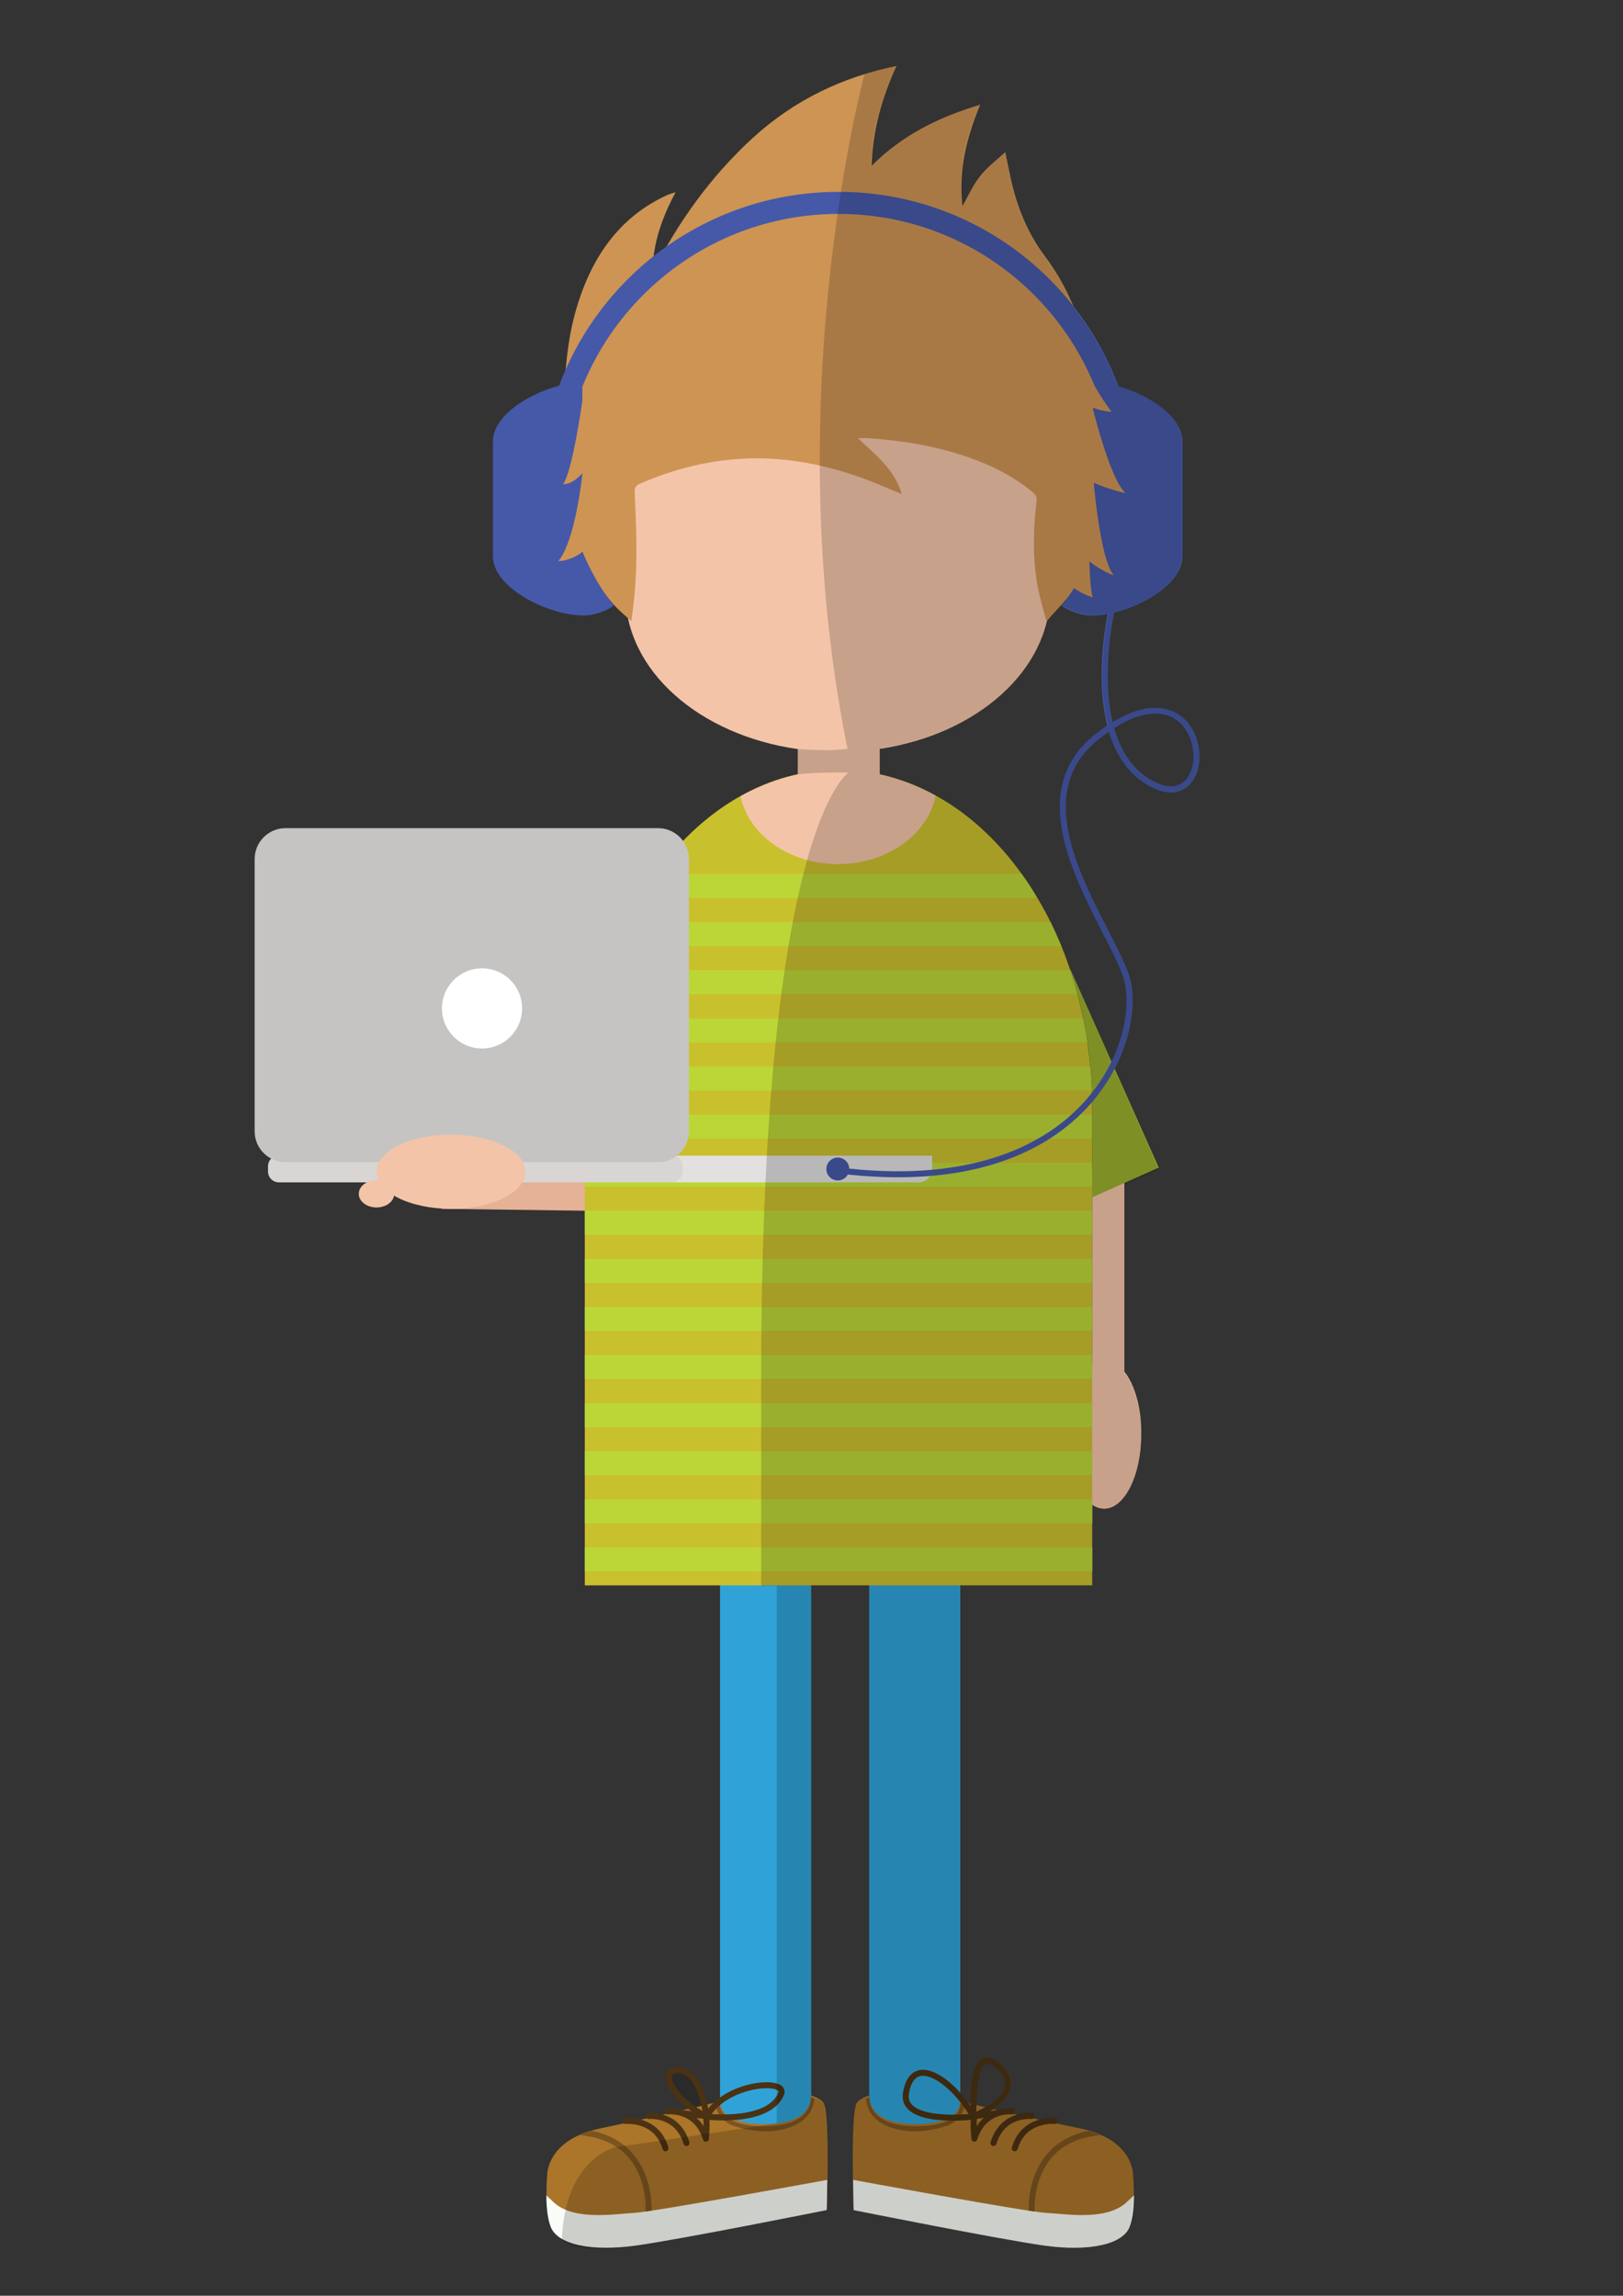 <?xml version="1.0" encoding="utf-8"?>
<!-- Generator: Adobe Illustrator 21.0.0, SVG Export Plug-In . SVG Version: 6.00 Build 0)  -->
<svg version="1.1" id="Layer_1" xmlns="http://www.w3.org/2000/svg" xmlns:xlink="http://www.w3.org/1999/xlink" x="0px" y="0px"
	 viewBox="0 0 595.3 841.9" style="enable-background:new 0 0 595.3 841.9;" xml:space="preserve">
<rect x="0" y="0" width="595.3" height="841.9" fill="#333333" stroke="none"/>
<style type="text/css">
	.st0{fill:#2FA3D8;}
	.st1{fill:#AB752A;}
	.st2{fill:#FAFCF8;}
	.st3{fill:#7C5421;}
	.st4{fill:none;stroke:#4B3213;stroke-width:2.205;stroke-linecap:round;stroke-miterlimit:10;}
	.st5{fill:none;stroke:#4B3213;stroke-width:2.205;stroke-linecap:round;stroke-linejoin:round;stroke-miterlimit:10;}
	.st6{fill:#F4C4A9;}
	.st7{fill:#E5B298;}
	.st8{fill:#C9C02D;}
	.st9{fill:none;}
	.st10{fill:#BCD638;}
	.st11{fill:#CE9454;}
	.st12{fill:#E2E1E0;}
	.st13{fill:#D8D5D2;}
	.st14{fill:#C6C4C2;}
	.st15{fill:#FFFFFF;}
	.st16{opacity:0.18;fill:#010101;}
	.st17{fill:#4559A8;}
	.st18{fill:none;stroke:#4559A8;stroke-width:8.086;stroke-miterlimit:10;}
	.st19{fill:none;stroke:#4559A8;stroke-width:2.205;stroke-miterlimit:10;}
</style>
<g>
	<path class="st0" d="M264.1,575.3V774c0,3.5,7.5,6.4,16.7,6.4c9.2,0,16.7-2.9,16.7-6.4V575.3H264.1z"/>
	<path class="st1" d="M297.5,768.5c0,0,3.7,1,4.7,3c2.2,4.7,1,38.2,1,38.2s-53.3,10.8-69.9,13c-16.5,2.3-29.2-0.4-31.4-7.1
		c-2.3-6.7-1.2-17.7-1.2-17.7s-0.6-13.2,19.6-17.4s43.9-9.9,43.9-9.9s-1.2,8.8,17.6,8.3C298.4,778.6,297.5,768.5,297.5,768.5z"/>
	<path class="st2" d="M200.4,805.1c0,3.6,0.3,8,1.5,11.3c2.3,6.7,14.9,9.4,31.4,7.1c16.5-2.3,69.9-13,69.9-13s0.1-4.8,0.2-11.1
		c0,0-63.4,11.7-70.7,12.1c-7.4,0.4-21.6,2.9-29.2-3.5L200.4,805.1z"/>
	<path class="st3" d="M264.1,771.4c0,0-1.2,8.8,17.6,8.3c16.6-0.4,15.7-10.5,15.7-10.5s0.2,0.1,0.6,0.2c0.2,0.1,0.4,0.1,0.6,0.2
		c0,0,0.6,9.4-13.6,11.7c-7.7,1.2-15.7-1.5-17.2-2.2c-1.6-0.8-4.9-3.4-5.4-7.3L264.1,771.4z"/>
	<path class="st4" d="M229.4,777.8c0,0,11.4-1.2,14.7,10"/>
	<path class="st4" d="M237.9,776c0,0,10.5-1.2,13.9,9.9"/>
	<path class="st5" d="M245,774.3c0,0,10.5-1.2,13.9,10c0,0,0.6-6.1,0-8.3l-8.8-1.1"/>
	<path class="st5" d="M259.1,776c0,0-2-17-10.5-16.8S249.2,772,259.1,776z"/>
	<path class="st5" d="M259.1,776.2c0,0,22.7,2.8,27.4-8.3C289,762.2,266.2,763.6,259.1,776.2z"/>
	<path class="st3" d="M230.6,791.3c6,7,6.3,16.3,6.2,19.7c0.7-0.1,1.4-0.2,2.2-0.3c0.1-3.9-0.5-13.4-6.8-20.8
		c-3.7-4.3-8.8-7.2-15.2-8.5c-1.6,0.5-3.1,1-4.4,1.6C220.5,783.7,226.5,786.5,230.6,791.3z"/>
</g>
<g>
	<path class="st0" d="M352.2,575.3V774c0,3.5-7.5,6.4-16.7,6.4c-9.2,0-16.7-2.9-16.7-6.4V575.3H352.2z"/>
	<path class="st1" d="M318.8,768.5c0,0-3.7,1-4.7,3c-2.2,4.7-1,38.2-1,38.2s53.3,10.8,69.9,13c16.5,2.3,29.2-0.4,31.4-7.1
		c2.3-6.7,1.2-17.7,1.2-17.7s0.6-13.2-19.6-17.4c-20.3-4.1-43.9-9.9-43.9-9.9s1.2,8.8-17.6,8.3C317.9,778.6,318.8,768.5,318.8,768.5
		z"/>
	<path class="st2" d="M415.9,805.1c0,3.6-0.3,8-1.5,11.3c-2.3,6.7-14.9,9.4-31.4,7.1c-16.5-2.3-69.9-13-69.9-13s-0.1-4.8-0.2-11.1
		c0,0,63.4,11.7,70.7,12.1c7.4,0.4,21.6,2.9,29.2-3.5L415.9,805.1z"/>
	<path class="st3" d="M352.2,771.4c0,0,1.2,8.8-17.6,8.3c-16.6-0.4-15.7-10.5-15.7-10.5s-0.2,0.1-0.6,0.2c-0.2,0.1-0.4,0.1-0.6,0.2
		c0,0-0.6,9.4,13.6,11.7c7.7,1.2,15.7-1.5,17.2-2.2c1.6-0.8,4.9-3.4,5.4-7.3L352.2,771.4z"/>
	<path class="st4" d="M386.9,777.8c0,0-11.4-1.2-14.7,10"/>
	<path class="st4" d="M378.3,776c0,0-10.5-1.2-13.9,9.9"/>
	<path class="st5" d="M371.3,774.3c0,0-10.5-1.2-13.9,10c0,0-0.6-6.1,0-8.3l8.8-1.1"/>
	<path class="st5" d="M357.1,776c0,0-1.7-30.5,10.5-16.8C373.2,765.5,367.1,772,357.1,776z"/>
	<path class="st5" d="M357.1,776.2c0,0-26.7,3.2-24.8-8.6C334.8,752.1,350.1,763.6,357.1,776.2z"/>
	<path class="st3" d="M385.7,791.3c-6,7-6.3,16.3-6.2,19.7c-0.7-0.1-1.4-0.2-2.2-0.3c-0.1-3.9,0.5-13.4,6.8-20.8
		c3.7-4.3,8.8-7.2,15.2-8.5c1.6,0.5,3.1,1,4.4,1.6C395.8,783.7,389.8,786.5,385.7,791.3z"/>
</g>
<path class="st6" d="M412.4,503v-74.4h-11.8v71.5c-5.3,3.7-9.2,13.9-9.2,25.9c0,15.1,6.1,27.3,13.6,27.3c7.5,0,13.6-12.2,13.6-27.3
	C418.7,516.3,416.2,507.8,412.4,503z"/>
<polygon class="st7" points="214.7,444 162,443.3 162,432.9 214.7,432.9 "/>
<g>
	<path class="st8" d="M307.6,282.3c-51.4,0-93.1,55.6-93.1,124.2v174.9h186.1V406.5C400.7,337.9,359,282.3,307.6,282.3z"/>
	<g>
		<rect x="214.5" y="541.1" class="st9" width="186.1" height="8.8"/>
		<rect x="214.5" y="435.2" class="st9" width="186.1" height="8.8"/>
		<rect x="214.5" y="470.5" class="st9" width="186.1" height="8.8"/>
		<rect x="214.5" y="417.6" class="st9" width="186.1" height="8.8"/>
		<rect x="214.5" y="452.8" class="st9" width="186.1" height="8.8"/>
		<path class="st9" d="M398.9,382.3H216.3c-0.4,2.9-0.8,5.8-1.1,8.8h184.7C399.7,388.1,399.3,385.2,398.9,382.3z"/>
		<path class="st9" d="M395.2,364.6H220c-0.8,2.9-1.5,5.8-2.1,8.8h179.4C396.7,370.5,396,367.5,395.2,364.6z"/>
		<path class="st9" d="M400.7,406.5c0-2.2,0-4.4-0.1-6.6H214.7c-0.1,2.2-0.1,4.4-0.1,6.6v2.2h186.1V406.5z"/>
		<rect x="214.5" y="558.7" class="st9" width="186.1" height="8.8"/>
		<rect x="214.5" y="576.3" class="st9" width="186.1" height="5.1"/>
		<rect x="214.5" y="488.1" class="st9" width="186.1" height="8.8"/>
		<path class="st9" d="M307.6,282.3c-26.4,0-50.2,14.7-67.1,38.2h134.3C357.8,297,334,282.3,307.6,282.3z"/>
		<rect x="214.5" y="505.8" class="st9" width="186.1" height="8.8"/>
		<rect x="214.5" y="523.4" class="st9" width="186.1" height="8.8"/>
		<path class="st9" d="M389.3,347H225.9c-1.2,2.9-2.3,5.8-3.3,8.8h169.9C391.6,352.8,390.5,349.9,389.3,347z"/>
		<path class="st9" d="M380.5,329.3H234.7c-1.7,2.8-3.3,5.8-4.8,8.8h155.4C383.8,335.1,382.2,332.2,380.5,329.3z"/>
		<path class="st10" d="M374.7,320.5H240.4c-2,2.8-3.9,5.8-5.8,8.8h145.8C378.7,326.3,376.8,323.3,374.7,320.5z"/>
		<path class="st10" d="M385.3,338.2H229.9c-1.4,2.9-2.7,5.8-4,8.8h163.4C388,344,386.7,341,385.3,338.2z"/>
		<path class="st10" d="M392.6,355.8H222.6c-1,2.9-1.9,5.8-2.7,8.8h175.3C394.4,361.6,393.5,358.7,392.6,355.8z"/>
		<path class="st10" d="M397.3,373.5H217.9c-0.6,2.9-1.1,5.8-1.6,8.8h182.6C398.4,379.3,397.9,376.4,397.3,373.5z"/>
		<path class="st10" d="M399.9,391.1H215.2c-0.3,2.9-0.5,5.9-0.6,8.8h185.9C400.4,396.9,400.2,394,399.9,391.1z"/>
		<rect x="214.5" y="408.7" class="st10" width="186.1" height="8.8"/>
		<rect x="214.5" y="426.4" class="st10" width="186.1" height="8.8"/>
		<rect x="214.5" y="444" class="st10" width="186.1" height="8.8"/>
		<rect x="214.5" y="461.7" class="st10" width="186.1" height="8.8"/>
		<rect x="214.5" y="479.3" class="st10" width="186.1" height="8.8"/>
		<rect x="214.5" y="496.9" class="st10" width="186.1" height="8.8"/>
		<rect x="214.5" y="514.6" class="st10" width="186.1" height="8.8"/>
		<rect x="214.5" y="532.2" class="st10" width="186.1" height="8.8"/>
		<rect x="214.5" y="549.9" class="st10" width="186.1" height="8.8"/>
		<rect x="214.5" y="567.5" class="st10" width="186.1" height="8.8"/>
	</g>
</g>
<path class="st6" d="M307.3,81.6c-43,0-77.9,26-77.9,58.2v77.8c0,28.4,27.2,52,63.2,57.1v9.3c-7.3,1.6-14.3,4.3-21,8
	c3,14.2,17.9,24.9,35.8,24.9c18,0,32.9-10.9,35.8-25.1c-6.5-3.6-13.4-6.2-20.5-7.8v-9.4c35.6-5.3,62.5-28.8,62.5-57v-77.8
	C385.2,107.7,350.3,81.6,307.3,81.6z"/>
<path class="st11" d="M314.7,160.7c6.4,6.1,13.2,11.1,16.1,20.5c-3.1-1.3-5.8-2.4-8.6-3.6c-15.1-6.2-30.6-9.8-46.7-9.5
	c-14.1,0.3-27.7,3.6-40.8,9.3c-1.5,0.7-2,1.5-1.9,3.4c0.6,12.6,1.1,25.1-0.1,37.7c-0.3,2.9-0.7,5.8-1.1,9.3
	c-2.1-1.9-3.8-3.3-5.4-4.9c-7.7-8-12.3-18-15.3-29.2c-4.1-15.5-4.8-31.3-4.1-47.3c0.5-10.6,1.3-21.2,4.1-31.4
	c5.5-20.1,16-35.3,33.7-43.4c0.8-0.4,1.7-0.6,3.2-1.1c-3.9,7.3-6.7,14.4-7.9,22.3c-0.4,2.6-0.8,5.3-1,8
	c9.7-19.3,21.9-36.2,37.2-50.2c15.4-14.1,33.2-22.4,52.7-26.4c-5.2,11.4-8.7,23.2-9.1,36.6c11.5-11.5,24.9-17.9,39.8-22.4
	c-5,12.1-8,24.1-6.5,37.2c2.1-3.7,3.9-7.7,6.4-10.9c2.5-3.2,5.8-5.7,9.3-8.9c0.8,3.8,1.4,6.7,2,9.6c2.3,10.5,6.2,20.1,12.5,28.5
	c10.7,14.2,16.1,31.2,18.3,49.5c1.3,11.1,1.9,22.3,0.6,33.5c-2,17,4.3,27.4-11.6,43.5c-0.4,0.7-5.8,6.3-6.6,7.5
	c-1.1-3.5-1.7-6-2.5-9.2c-2.7-10.8-2.6-23.5-1.2-34.7c0.2-1.5-0.2-2.4-1.2-3.3c-7.1-6-15.1-9.9-23.5-12.9
	c-12.6-4.4-25.5-6.4-38.6-7.2C316.4,160.7,315.8,160.7,314.7,160.7z"/>
<g>
	<path class="st12" d="M341.8,428.7c0,2.7-2.2,4.9-4.9,4.9H207c-2.7,0-4.9-2.2-4.9-4.9v0c0-2.7,2.2-4.9,4.9-4.9h134.9V428.7z"/>
	<path class="st13" d="M246.3,433.6H102.3c-2.2,0-4-1.8-4-4v-1.9c0-2.2,1.8-4,4-4h144.1c2.2,0,4,1.8,4,4v1.9
		C250.3,431.8,248.5,433.6,246.3,433.6z"/>
	<g>
		<path class="st14" d="M104.7,426.2h136.7c6.2,0,11.3-5.1,11.3-11.3V315c0-6.2-5.1-11.3-11.3-11.3H104.7c-6.2,0-11.3,5.1-11.3,11.3
			v99.9C93.4,421.1,98.5,426.2,104.7,426.2z"/>
		<circle class="st15" cx="176.8" cy="369.8" r="14.7"/>
	</g>
</g>
<ellipse class="st6" cx="165.4" cy="429.7" rx="27.3" ry="13.6"/>
<ellipse class="st6" cx="138.1" cy="437.8" rx="6.5" ry="5"/>
<path class="st10" d="M394,360.2c2.1,7,3.8,14.4,4.9,22c0,0,0,0,0,0c0,0,0,0,0,0c0.2,1.4,0.4,2.8,0.6,4.2c0,0.1,0,0.2,0,0.3
	c0.3,2.8,0.6,5.5,0.8,8.3c0,0.2,0,0.5,0,0.7c0.2,2.4,0.3,4.9,0.3,7.3c0,0,0,0,0,0c0,1.1,0,2.2,0,3.3v2.2v8.8v8.8v8.8v4.2l24.4-10.9
	l-32.6-73.1c0.5,1.5,1,3.1,1.5,4.7C393.9,360.1,394,360.2,394,360.2z"/>
<path class="st16" d="M394,360.2c2.1,7,3.8,14.4,4.9,22c0,0,0,0,0,0c0,0,0,0,0,0c0.2,1.4,0.4,2.8,0.6,4.2c0,0.1,0,0.2,0,0.3
	c0.3,2.8,0.6,5.5,0.8,8.3c0,0.2,0,0.5,0,0.7c0.2,2.4,0.3,4.9,0.3,7.3c0,0,0,0,0,0c0,1.1,0,2.2,0,3.3v2.2v8.8v8.8v8.8v4.2l24.4-10.9
	l-32.6-73.1c0.5,1.5,1,3.1,1.5,4.7C393.9,360.1,394,360.2,394,360.2z"/>
<path class="st17" d="M213.6,225.7L213.6,225.7c-11.9,0-32.8-9.8-32.8-21.7v-42.1c0-11.9,20.8-21.7,32.8-21.7h0v62.2
	c0,0,5.2,12.4,11.6,19.6c0,0-3,2.5-8.5,3.5C216.8,225.5,215.7,225.7,213.6,225.7z"/>
<path class="st17" d="M400.9,225.7L400.9,225.7c11.9,0,32.8-9.8,32.8-21.7v-42.1c0-11.9-20.8-21.7-32.8-21.7h0v62.2
	c0,0-5.2,12.4-11.6,19.6c0,0,3,2.5,8.5,3.5C397.7,225.5,398.9,225.7,400.9,225.7z"/>
<path class="st18" d="M202.2,179.8c0-58.2,47.2-105.4,105.4-105.4s105.4,47.2,105.4,105.4"/>
<path class="st19" d="M407.6,224.2c0,0-11.3,49.6,14.9,63.3c26.2,13.7,21.7-49.6-19.6-17.8c-31.5,24.2,2.9,67.3,10.1,88.2
	c7.1,21-12.9,82.9-105.6,71.3"/>
<circle class="st17" cx="307.3" cy="428.7" r="4.2"/>
<path class="st11" d="M213.6,173.7c0,0-2.4,24.3-8.8,32.1c0,0,5.7-0.1,10.1-4.6L213.6,173.7z"/>
<path class="st11" d="M400.7,139.8c0,0,1.8,4.3,7,11.2c0,0-5.6,0-11.6-4"/>
<path class="st11" d="M400.2,147.2c0,0,6.6,28.3,12.7,33.7c0,0-9.5-2.2-14.6-5.4L400.2,147.2z"/>
<path class="st11" d="M400.9,174c0,0,2.3,30.6,7.6,37c0,0-5.1-1.7-10.2-6.2l-2.1,2L400.9,174z"/>
<path class="st11" d="M399.5,204.2c0,0,0.3,13.2,1.4,14.9c0,0-5.1-1.4-8.7-4.9L399.5,204.2z"/>
<path class="st11" d="M213.6,147c0,0-3.7,26.4-7.1,30.5c0,0,3.5,0.8,8.3-5.4C214.9,172.1,216.5,153.8,213.6,147z"/>
<path class="st16" d="M310.8,274.6L310.8,274.6c-0.8,0.1-1.6,0.3-6.2,0.5c-4.5,0.1-12.1-0.4-12.1-0.4v9.3c6.2-0.9,18.8-0.7,18.8-0.7
	s-32.9,19.6-32.1,230.2v67.5v0.6h5.7v197.1c0,0-40.9,6.2-59.1,8.7c0,0-18.6,4-19.7,33.9c0,0,5,5.7,27.1,2.4
	c16.5-2.5,69.9-13,69.9-13s0-0.6,0-1.7c0.2-5.6,1-33-1-37.2c-0.6-1.3-2.3-2.1-3.5-2.6v0c0,0,0,0,0,0c-0.1,0-0.2-0.1-0.2-0.1
	c0,0-0.1,0-0.1,0c-0.1,0-0.2-0.1-0.3-0.1c-0.4-0.1-0.6-0.2-0.6-0.2s0,0.2,0,0.5v-0.5V581.5h21.3v187.1v0.5c0-0.3,0-0.5,0-0.5
	s-0.2,0.1-0.6,0.2c-0.1,0-0.2,0.1-0.3,0.1c0,0-0.1,0-0.1,0c-0.1,0-0.1,0.1-0.2,0.1c0,0,0,0,0,0v0c-1.2,0.5-2.8,1.3-3.5,2.6
	c-2,4.2-1.2,31.6-1,37.2c0,1.1,0,1.7,0,1.7s53.3,10.8,69.9,13c16.5,2.3,29.2-0.4,31.4-7.1c1.1-3.4,1.4-7.8,1.5-11.3l0,0
	c0.1-3.9-0.2-7.1-0.2-7.1s0.4-9.7-12.1-15.1l0,0c0,0,0,0,0,0c-1-0.4-2-0.8-3.1-1.2c-0.1,0-0.2-0.1-0.2-0.1c-0.4-0.1-0.7-0.2-1.1-0.3
	c0,0,0,0,0,0l0,0c-1-0.3-2-0.5-3.1-0.8c-2.9-0.6-5.8-1.2-8.7-1.8c0.4-0.1,0.7-0.5,0.7-0.9c0.1-0.6-0.4-1.1-1-1.2
	c-0.1,0-2.8-0.3-6.1,0.7c-0.7-0.2-1.4-0.3-2.1-0.5c0.3-0.2,0.5-0.5,0.6-0.8c0.1-0.6-0.4-1.2-1-1.2c-0.1,0-2.6-0.3-5.7,0.7
	c-0.4-0.1-0.8-0.2-1.1-0.3c0.4-0.1,0.7-0.5,0.7-0.9c0.1-0.6-0.4-1.2-1-1.2c-0.1,0-2.4-0.2-5.3,0.6c0,0,0,0-0.1,0l-0.6,0.1
	c-0.4-0.1-0.8-0.2-1.2-0.3c3.5-2.3,5.8-5,6.4-7.7c0.6-2.5-0.2-5.1-2.2-7.4c-3-3.3-5.5-4.5-7.6-3.6c-2.6,1.1-4.1,4.9-4.6,11.8
	c-0.1,1.8-0.2,3.5-0.2,5c-0.2,0-0.3-0.1-0.5-0.1c-1.1-1.5-2.2-2.9-3.3-4.2V581.5h48.5v-5.1v-8.8v-8.8v-6.8c1.4,1,2.9,1.5,4.4,1.5
	c7.5,0,13.6-12.2,13.6-27.3c0-9.7-2.5-18.1-6.2-23v-68.9l12.6-5.6L408.7,392c6.8-13,8-26.2,5.2-34.5c-1.6-4.7-4.5-10.4-7.8-16.9
	c-11.1-21.9-26.4-51.8-2.6-70.1c1.1-0.8,2.1-1.6,3.2-2.3c2.9,9.6,8,16.5,15.2,20.2c6.4,3.3,12,2.6,15.3-1.9c4-5.6,3.7-16.5-2.8-22.8
	c-7.8-7.6-18.8-3.5-26.4,1c-1.1-4.8-1.6-9.6-1.8-14c-0.4-12.9,2-24.5,2.3-26.1c11.5-2.8,25-11,25-20.7v-42.1
	c0-9.2-12.4-17.1-23.6-20.3c-3.9-10.5-9.5-20.3-16.3-29c-2.7-6.6-6.2-12.8-10.5-18.6c-6.3-8.4-10.2-17.9-12.5-28.5
	c-0.6-2.9-1.2-5.8-2-9.6c-3.4,3.2-6.7,5.7-9.3,8.9c-2.5,3.2-4.3,7.2-6.4,10.9c-1.5-13.1,1.4-25.2,6.5-37.2
	c-14.9,4.5-28.3,10.9-39.8,22.4c0.3-13.4,3.9-25.2,9.1-36.6c-3.9,0.8-7.8,1.8-11.6,3c0,0-32.3,118.6-6.3,247.1
	C311,274.4,311,274.6,310.8,274.6z M264.1,581.5 M246.4,761.4c0.1-0.3,0.2-1.1,2.3-1.2c0,0,0.1,0,0.1,0c4.7,0,7.4,6.9,8.6,12.1
	c-0.6,0.1-1.3,0.3-1.9,0.5C250,769.2,246,763.8,246.4,761.4z M352.2,771.4v-0.6c0,0,0,0,0,0C352.2,770.9,352.2,771.1,352.2,771.4z
	 M361.6,756.9c0.2-0.1,0.4-0.1,0.6-0.1c1.1,0,2.7,1.1,4.6,3.1c1.6,1.8,2.2,3.6,1.7,5.5c-0.6,2.6-3.3,5.3-7.3,7.5
	c-1.1-0.3-2.1-0.5-3-0.7C358.2,765.5,359.1,757.9,361.6,756.9z M400.5,399.4c0,0.1,0,0.1,0,0.2C400.5,399.5,400.5,399.4,400.5,399.4
	z M399.4,386.5C399.4,386.5,399.4,386.5,399.4,386.5C399.4,386.5,399.4,386.5,399.4,386.5L399.4,386.5L399.4,386.5z M398.9,382.3
	C398.9,382.3,398.9,382.3,398.9,382.3C398.9,382.3,398.9,382.3,398.9,382.3C398.9,382.3,398.9,382.3,398.9,382.3
	C398.9,382.3,398.9,382.3,398.9,382.3z M398.4,379.4c0,0.1,0,0.1,0,0.2C398.4,379.5,398.4,379.4,398.4,379.4z M397.4,373.7
	c0,0.1,0,0.2,0.1,0.3C397.4,373.9,397.4,373.8,397.4,373.7z M397.9,376.5c0,0.1,0,0.2,0.1,0.3C397.9,376.7,397.9,376.6,397.9,376.5z
	 M396.8,370.9c0,0.1,0.1,0.2,0.1,0.4C396.8,371.1,396.8,371,396.8,370.9z M395.4,365.4c0,0.1,0.1,0.2,0.1,0.3
	C395.5,365.6,395.4,365.5,395.4,365.4z M396.1,368.1c0,0.1,0.1,0.2,0.1,0.3C396.2,368.3,396.1,368.2,396.1,368.1z M394.7,362.8
	c0,0.1,0,0.1,0.1,0.2C394.7,362.9,394.7,362.8,394.7,362.8z M213.6,202.3L213.6,202.3c0,0,0,0.1,0,0.1
	C213.7,202.4,213.6,202.3,213.6,202.3z M402.2,268.8c-25.2,19.4-9.5,50.3,2,72.8c3.3,6.5,6.1,12,7.7,16.6c2.5,7.4,1.5,19.3-4.3,31.2
	l-15.1-33.9c-0.5-1.3-0.9-2.7-1.4-4c-0.1-0.1-0.1-0.3-0.2-0.4c-0.5-1.4-1.1-2.8-1.6-4.1c0,0,0,0,0,0l0,0c-1.9-4.6-4-9-6.3-13.3
	c0,0,0-0.1,0-0.1c-1.7-3-3.4-6-5.2-8.8c0,0,0,0,0,0c-0.5-0.7-1-1.5-1.5-2.2c0,0,0,0,0,0c-1-1.5-2-2.9-3.1-4.3c0,0-0.1-0.1-0.1-0.1
	c-0.5-0.7-1-1.3-1.5-2c-0.1-0.1-0.1-0.2-0.2-0.2c-0.5-0.6-1-1.2-1.5-1.8c-0.1-0.1-0.2-0.2-0.3-0.3c-0.5-0.6-1-1.1-1.4-1.7
	c-0.1-0.1-0.2-0.2-0.3-0.4c-0.5-0.5-0.9-1.1-1.4-1.6c-0.1-0.1-0.2-0.3-0.4-0.4c-0.5-0.5-0.9-1-1.4-1.5c-0.1-0.1-0.3-0.3-0.4-0.4
	c-0.5-0.5-0.9-0.9-1.4-1.4c-0.2-0.2-0.3-0.3-0.5-0.5c-0.5-0.4-0.9-0.9-1.4-1.3c-0.2-0.2-0.3-0.3-0.5-0.5c-0.5-0.4-0.9-0.8-1.4-1.2
	c-0.2-0.2-0.4-0.3-0.6-0.5c-0.4-0.4-0.9-0.8-1.4-1.2c-0.2-0.2-0.4-0.3-0.6-0.5c-0.4-0.4-0.9-0.7-1.3-1.1c-0.2-0.2-0.4-0.3-0.6-0.5
	c-0.4-0.3-0.9-0.7-1.3-1c-0.2-0.2-0.4-0.3-0.7-0.5c-0.4-0.3-0.9-0.7-1.3-1c-0.2-0.2-0.5-0.3-0.7-0.5c-0.4-0.3-0.9-0.6-1.3-0.9
	c-0.2-0.2-0.5-0.3-0.7-0.5c-0.4-0.3-0.9-0.6-1.3-0.9c-0.3-0.2-0.5-0.3-0.8-0.5c-0.4-0.3-0.9-0.5-1.3-0.8c-0.3-0.2-0.5-0.3-0.8-0.5
	c-0.4-0.3-0.9-0.5-1.3-0.7c-0.3-0.1-0.5-0.3-0.8-0.4c-0.4-0.2-0.9-0.5-1.3-0.7c-0.3-0.1-0.6-0.3-0.8-0.4c-0.4-0.2-0.9-0.4-1.3-0.6
	c-0.3-0.1-0.6-0.3-0.9-0.4c-0.4-0.2-0.9-0.4-1.3-0.6c-0.3-0.1-0.6-0.3-0.9-0.4c-0.4-0.2-0.9-0.4-1.3-0.5c-0.3-0.1-0.6-0.2-0.9-0.4
	c-0.4-0.2-0.9-0.3-1.3-0.5c-0.3-0.1-0.6-0.2-0.9-0.3c-0.4-0.2-0.9-0.3-1.3-0.4c-0.3-0.1-0.6-0.2-1-0.3c-0.4-0.1-0.9-0.3-1.3-0.4
	c-0.3-0.1-0.7-0.2-1-0.3c-0.4-0.1-0.9-0.2-1.3-0.3c-0.3-0.1-0.7-0.2-1-0.3c-0.4-0.1-0.9-0.2-1.3-0.3c-0.1,0-0.2,0-0.2-0.1v-9.4
	c31.2-4.7,55.6-23.2,61.2-46.6c0,0,0,0,0,0c0.6-0.9,3.8-4.3,5.5-6.2c-0.1,0.1-0.1,0.2-0.2,0.2c0,0,3,2.5,8.5,3.5
	c0,0,1.1,0.2,3.2,0.2c1.7,0,3.5-0.2,5.4-0.5c-0.7,3.5-2.5,14-2.2,25.6c0.2,5.6,0.8,10.7,2,15.3C404.6,267,403.2,268,402.2,268.8z
	 M435.4,285.3c-2.6,3.6-7.1,4.1-12.5,1.3c-7.8-4.1-12-11.5-14.3-19.5c10.1-6.3,18.8-6.9,24.3-1.6
	C438.5,270.8,438.9,280.5,435.4,285.3z"/>
</svg>
